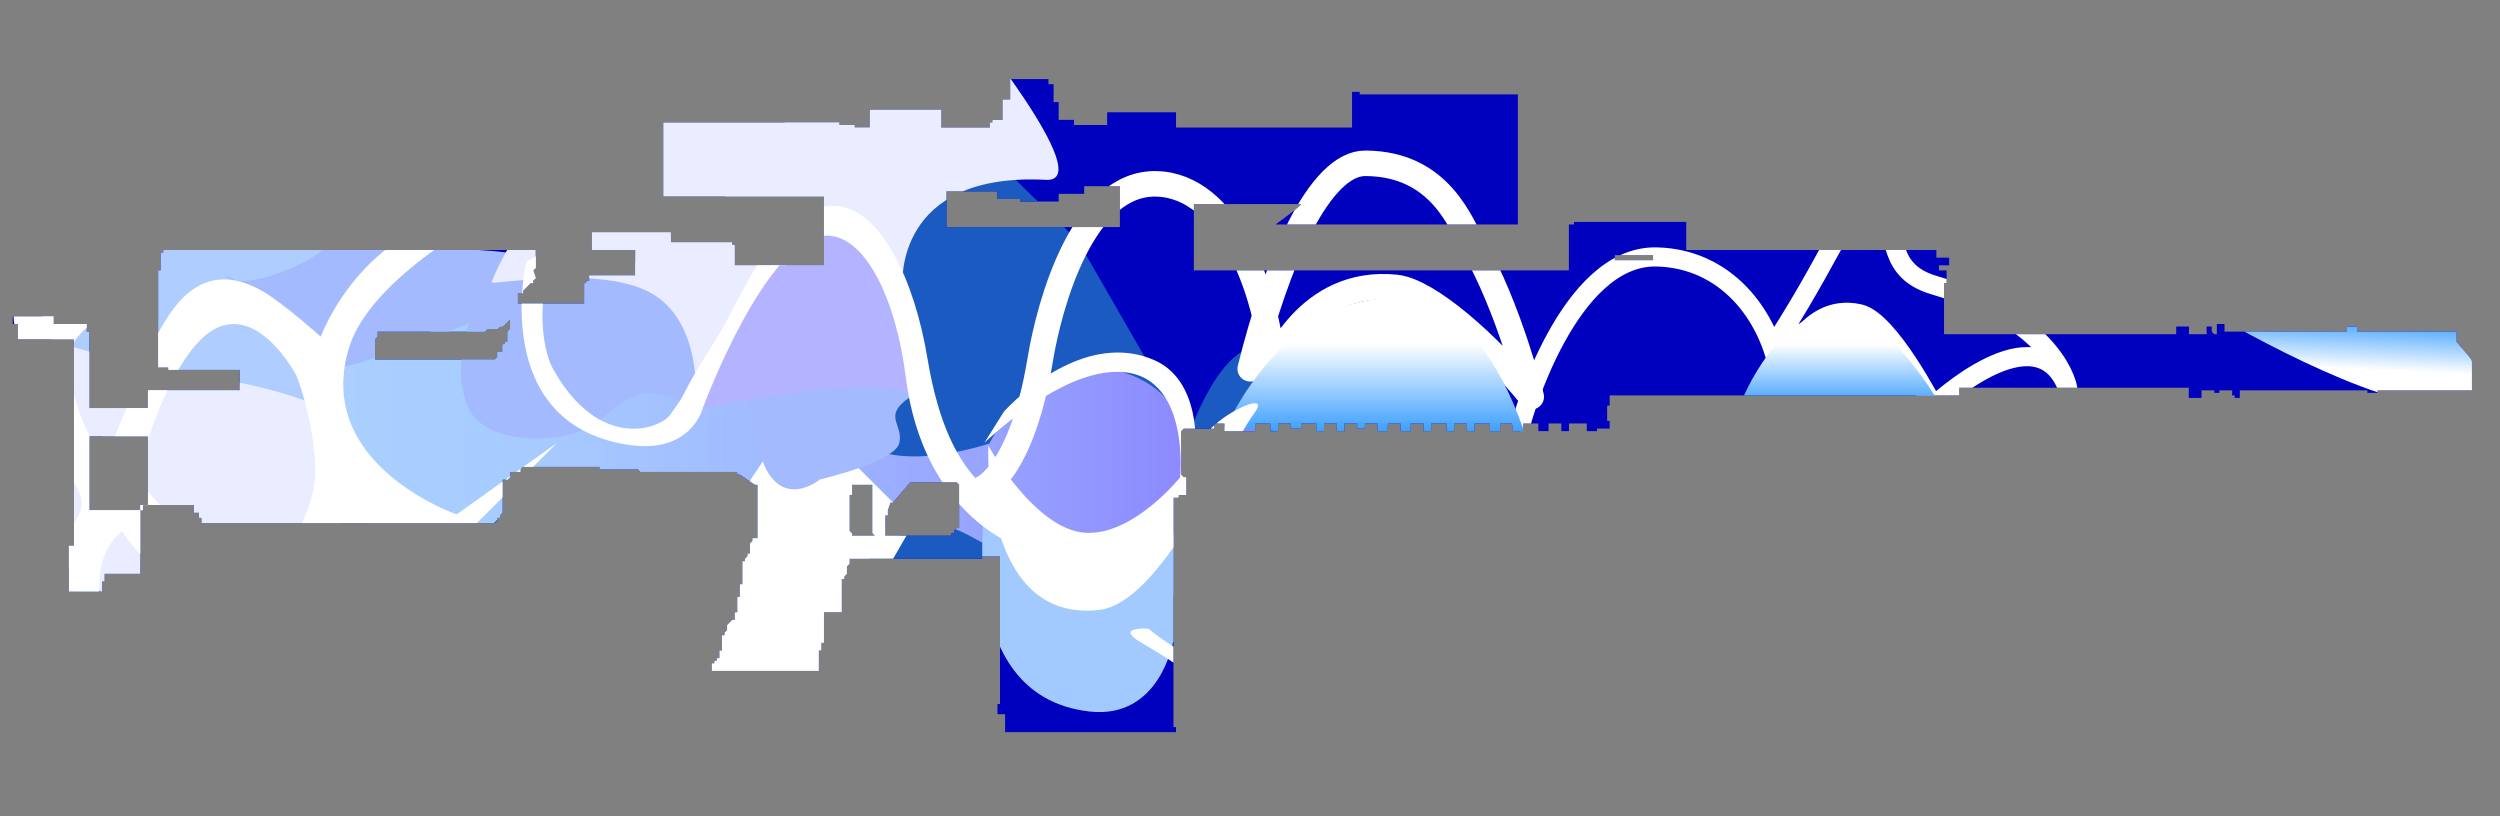 <?xml version="1.0" encoding="utf-8"?>
<!-- Generator: Adobe Illustrator 16.0.0, SVG Export Plug-In . SVG Version: 6.00 Build 0)  -->
<!DOCTYPE svg PUBLIC "-//W3C//DTD SVG 1.0//EN" "http://www.w3.org/TR/2001/REC-SVG-20010904/DTD/svg10.dtd">
<svg version="1.0" id="图层_1" xmlns="http://www.w3.org/2000/svg" xmlns:xlink="http://www.w3.org/1999/xlink" x="0px" y="0px"
	 width="98px" height="32px" viewBox="0 0 98 32" enable-background="new 0 0 98 32" xml:space="preserve">
<rect x="0" y="0" width="98" height="32" fill="#808080" stroke="none"/>
<path fill="#0001BF" d="M96.9,14.2v0.1l0,0v0.1c0,0,0,0,0,0.1c0,0,0,0,0,0.1v0.1l0,0v0.1c0,0,0,0,0,0.1c0,0,0,0,0,0.1c0,0,0,0,0,0.1
	c0,0,0,0,0,0.1v0.1c-0.103,0-0.103,0-0.2,0c-1.2,0-2.4,0-3.5,0v0.1c-0.101,0-0.3,0-0.4,0v-0.1c-1.7,0-3.3,0-5,0v0.1v0.1v0.1l0,0
	c-0.1,0-0.1,0-0.2,0v-0.1h-0.1l0,0c0,0,0,0,0-0.1l0,0v-0.1c-0.1,0-0.3,0-0.5,0v0.1c-0.1,0-0.1,0-0.2,0v-0.1c-0.1,0-0.3,0-0.5,0v0.1
	v0.1v0.1c0,0-0.1,0-0.2,0H86l0,0c-0.1,0-0.1,0-0.2,0l0,0v-0.1v-0.1v-0.1v-0.1c-3,0-5.899,0-8.8,0l0,0l0,0c0,0,0,0-0.1,0H76.8v0.3
	c-0.1,0-0.2,0-0.3,0c-4.5,0-8.9,0-13.4,0v0.4c0,0,0,0-0.1,0v0.6h0.1v0.3H63l0,0l0,0l0,0l0,0l0,0c-0.1,0-0.3,0-0.4,0V16.9
	c-0.1,0-0.199,0-0.397,0V16.6c-0.2,0-0.5,0-0.7,0V16.9c-0.102,0-0.199,0-0.3,0V16.6c-0.103,0-0.302,0-0.5,0V16.9
	c-0.103,0-0.302,0-0.399,0V16.6c-0.199,0-0.398,0-0.601,0V16.9c-0.103,0-0.302,0-0.399,0V16.6c-0.199,0-0.301,0-0.5,0V16.9
	c-0.101,0-0.301,0-0.398,0V16.6c-0.2,0-0.4,0-0.602,0V16.9c-0.101,0-0.199,0-0.301,0V16.6h-0.199c-0.101,0-0.199,0-0.301,0V16.9
	c-0.102,0-0.199,0-0.3,0V16.6c-0.2,0-0.399,0-0.603,0V16.9c-0.1,0-0.199,0-0.3,0V16.6c-0.1,0-0.3,0-0.5,0V16.9c-0.1,0-0.3,0-0.399,0
	V16.6c-0.198,0-0.301,0-0.5,0V16.9c-0.101,0-0.301,0-0.398,0V16.6c-0.199,0-0.3,0-0.5,0v0.2c-0.102,0-0.199,0-0.3,0v-0.2
	c-0.2,0-0.302,0-0.5,0V16.9c-0.103,0-0.2,0-0.302,0V16.6c-0.101,0-0.301,0-0.5,0V16.9c-0.101,0-0.198,0-0.301,0V16.6
	c-0.199,0-0.397,0-0.6,0v0.2c-0.1,0-0.3,0-0.4,0v-0.2c-0.1,0-0.3,0-0.5,0V16.9c-0.1,0-0.199,0-0.3,0V16.6c-0.2,0-0.4,0-0.6,0V16.9
	c-0.4,0-0.8,0-1.2,0V16.6c-0.1,0-0.3,0-0.4,0V16.7l0,0l0,0l0,0v0.1l0,0l0,0l0,0c-0.1,0-0.2,0-0.3,0c-0.1,0-0.1,0-0.2,0H47l0,0h-0.1
	l0,0l0,0c-0.1,0-0.1,0-0.2,0c-0.1,0-0.1,0-0.1,0l0,0l0,0c0,0,0,0-0.1,0h-0.1l0,0L46.3,16.9l0,0l0,0V17l0,0l0,0l0,0c0,0,0,0,0,0.1
	l0,0c0,0,0,0,0,0.103v0.5c0,0,0,0,0,0.1c0,0.103,0,0.103,0,0.103V18v0.1V18.2v0.1c0,0.101,0,0.101,0,0.101v0.102c0,0,0,0,0,0.102
	l0,0l0.1,0.101l0,0c0,0,0,0,0.1,0l0,0l0,0l0,0v0.7l0,0l0,0l0,0l0,0c-0.1,0-0.2,0-0.3,0v0.1h-0.1c0,0,0,0-0.1,0l0,0
	c0,0.1,0,0.1,0,0.2s0,0.101,0,0.2c0,0,0,0.1,0,0.199c0,0.101,0,0.198,0,0.198c0,0.103,0,0.103,0,0.2s0,0.102,0,0.2s0,0.1,0,0.198
	c0,0.102,0,0.102,0,0.199c0,0.103,0,0.103,0,0.2c0,0.101,0,0.2,0,0.3c0,0,0,0.103,0,0.2c0,0.101,0,0.101,0,0.2s0,0.1,0,0.2
	c0,0.1,0,0.1,0,0.2c0,0.1,0,0.1,0,0.199c0,0,0,0.101,0,0.198c0,0.103,0,0.2,0,0.2c0,0.102,0,0.102,0,0.2s0,0.1,0,0.198
	c0,0.102,0,0.102,0,0.199c0,0,0,0.103,0,0.2c0,0.101,0,0.101,0,0.2s0,0.199,0,0.3s0,0.101,0,0.2s0,0.1,0,0.199
	c0,0.101,0,0.101,0,0.201c0,0.1,0,0.1,0,0.199c0,0.098,0,0.198,0,0.301c0,0,0,0.1,0,0.199c0,0.098,0,0.198,0,0.198
	c0,0.103,0,0.103,0,0.2c0,0,0,0.102,0,0.199c0,0.1,0,0.101,0,0.199c0,0.102,0,0.102,0,0.102V28c0,0.1,0,0.1,0,0.2v0.1V28.4v0.1
	c0,0,0,0,0.1,0v0.2c-2.2,0-4.3,0-6.5,0c-0.1,0-0.1,0-0.1,0h-0.1V28.6c0,0,0,0,0-0.1s0,0,0-0.1V28.3c0,0,0,0,0-0.1l0,0
	c0,0,0,0,0-0.101l0,0c0,0,0,0,0-0.102l0,0l0,0c-0.1,0-0.2,0-0.3,0V27.6c0,0,0,0,0.1,0c0-0.101,0-0.199,0-0.199
	c0-0.102,0-0.102,0-0.199c0-0.102,0-0.102,0-0.2s0-0.101,0-0.2s0-0.1,0-0.199c0-0.101,0-0.101,0-0.199c0-0.102,0-0.199,0-0.301
	c0,0,0-0.101,0-0.199c0-0.102,0-0.102,0-0.199c0-0.102,0-0.102,0-0.2s0-0.101,0-0.2c0-0.099,0-0.199,0-0.3c0,0,0-0.101,0-0.2
	c0-0.099,0-0.199,0-0.199c0-0.101,0-0.101,0-0.199c0-0.102,0-0.102,0-0.199c0-0.102,0-0.102,0-0.2c0,0,0-0.101,0-0.198
	c0-0.102,0-0.102,0-0.201c0-0.101,0-0.199,0-0.299c0-0.102,0-0.102,0-0.201c0-0.101,0-0.101,0-0.199c0-0.1,0-0.1,0-0.199
	c0-0.102,0-0.102,0-0.2c0-0.098,0-0.2,0-0.3c0,0,0-0.102,0-0.2c0-0.098,0-0.101,0-0.2c-0.1,0-0.1,0-0.1,0c-0.1,0-0.2,0-0.3,0l0,0
	c0,0,0,0-0.1,0l0,0l0,0h-0.1c-0.1,0-0.1,0-0.1,0V21.9c-1.6,0-3.2,0-4.8,0c-0.1,0-0.3,0-0.4,0V22.1L33.2,22.2l0,0l0,0l0,0l0,0l0,0
	v0.1l0,0l0,0V22.4l0,0v0.1l0,0l-0.1,0.1l0,0l0,0l0,0l0,0V22.7l0,0l0,0l0,0l0,0H33v0.1l0,0V22.9l0,0l0,0l0,0l0,0l0,0l0,0l0,0V24
	c0,0,0,0-0.1,0c-0.2,0-0.4,0-0.6,0l0,0v0.1l0,0l0,0l0,0l0,0l0,0l0,0l0,0l0,0l0,0l0,0l0,0l0,0l0,0l0,0V24.2l0,0l0,0l0,0l0,0l0,0l0,0
	l0,0l0,0l0,0l0,0V25l0,0v0.2l0,0l0,0l0,0c0,0,0,0-0.1,0v0.1l0,0V25.4l0,0l0,0l0,0l0,0l0,0l0,0l0,0l0,0v0.1l0,0l0,0l0,0l0,0l0,0l0,0
	l0,0l0,0h-0.1l0,0l0,0l0,0l0,0l0,0l0,0l0,0v0.1l0,0l0,0l0,0l0,0l0,0l0,0l0,0l0,0v0.5l0,0l0,0l0,0l0,0V26.2l0,0v0.1l0,0
	c0,0,0,0-0.1,0l0,0c-0.2,0-0.4,0-0.6,0h-0.1c0,0,0,0-0.1,0c0,0,0,0-0.1,0H31c-0.1,0-0.1,0-0.2,0l0,0c-0.1,0-0.1,0-0.2,0
	s-0.1,0-0.2,0h-0.1h-0.1c-0.1,0-0.1,0-0.2,0h-0.1h-0.1h-0.1c-0.1,0-0.1,0-0.1,0h-0.1c-0.1,0-0.1,0-0.2,0h-0.1h-0.1l0,0H29h-0.1h-0.1
	h-0.1h-0.1h-0.1c-0.1,0-0.1,0-0.1,0s0,0-0.1,0h-0.1c-0.1,0-0.1,0-0.1,0c-0.1,0-0.1,0-0.2,0l0,0V25.9l0,0V26l0,0l0,0l0,0l0,0l0,0l0,0
	c0,0,0,0,0.1,0v-0.1l0,0l0,0h0.1V25.8l0,0l0,0c0,0,0,0,0.1,0v-0.1l0,0l0,0l0,0l0,0V25.6l0,0v-0.1l0,0l0,0l0,0l0,0c0,0,0,0,0.1,0V25
	l0,0l0,0l0,0l0,0l0,0l0,0v-0.1l0,0l0,0h0.1V24.8l0.1-0.1V24.6l0,0l0,0l0,0l0,0v-0.1l0.1-0.1l0,0l0.1-0.103l0,0l0,0h0.1v-0.1l0,0
	v-0.101l0,0V24l0,0l0,0l0,0h0.1v-0.1l0,0V23.8l0,0l0,0l0,0l0,0l0,0l0,0v-0.1l0,0v-0.2l0,0l0,0v-0.1H29l0,0V23.3l0,0l0,0v-0.1l0,0
	l0,0l0,0l0,0V23.1l0,0V23l0,0l0,0v-0.1h0.1V22c0,0,0,0,0.1,0l0,0l0,0l0,0v-0.1l0,0l0,0l0.1-0.103v-0.1c0,0,0,0,0.1,0l0,0v-0.101l0,0
	l0,0l0,0l0,0l0,0l0,0l0,0l0,0l0,0v-0.1l0,0l0,0l0,0l0,0l0,0l0,0l0,0v-0.1l0,0V21.3l0,0l0,0l0,0l0,0l0,0l0.1-0.1l0,0l0,0l0,0l0,0
	V21.1l0,0l0,0l0,0l0,0l0,0l0,0l0,0l0,0l0,0l0,0c0,0,0,0,0.1,0l0,0h0.1V21l0,0v-0.1l0,0V20.8l0,0l0,0v-0.3l0,0v-0.1l0,0V19h-0.1l0,0
	l0,0l0,0l0,0l0,0l0,0l0,0l0,0L29,18.6l0,0l0,0h-0.1l0,0v-0.1h-0.1l0,0l0,0c0,0,0,0-0.1,0l0,0l0,0l0,0l0,0l0,0c0,0,0,0-0.1,0
	c-1.2,0-2.4,0-3.5,0l0,0l0,0l0,0l0,0L25,18.4c0,0,0,0-0.1,0l0,0c0,0,0,0-0.1,0l0,0h-0.1l0,0c0,0,0,0-0.1,0h-0.1c-0.3,0-0.7,0-1,0
	V18.3c-0.8,0-1.5,0-2.3,0c0,0,0,0-0.1,0c-0.2,0-0.4,0-0.6,0l0,0L20.4,18.4l0,0l0,0l0,0l0,0l0,0l0,0l0,0l0,0l0,0l0,0l0,0l0,0v0.1
	c0,0,0,0-0.1,0l0,0l0,0l0,0l0,0l0,0l0,0l0,0h-0.1l0,0l0,0l0,0l0,0h-0.1c0,0,0,0-0.1,0l0,0l0,0v0.1l0,0l0,0l0,0l0,0l0,0l0,0l0,0l0,0
	l0,0l0,0l0,0V18.7l0,0l-0.1,0.1l0,0l0,0l0,0l0,0l0,0l0,0l0,0l0,0l0,0l0,0l0,0l0,0l0,0l0,0h-0.1l0,0l0,0l0,0l0,0l0,0l0,0l0,0
	c0,0,0,0-0.1,0l0,0l0,0l0,0l0,0l0,0l0,0l0,0l0,0l0,0V18.9l0,0c0,0,0,0,0,0.1s0,0,0,0s0,0,0,0.1c0,0.103,0,0.103,0,0.103s0,0,0,0.1
	c0,0,0,0,0,0.103v0.1c0,0,0,0,0,0.1c0,0.103,0,0,0,0.103c0,0.101,0,0.101,0,0.101s0,0,0,0.102l0,0V20c0,0,0,0,0,0.1l0,0L19.6,20.2
	c0,0,0,0,0,0.1c0,0,0,0-0.1,0c0,0,0,0,0,0.101c0,0,0,0-0.1,0.102c0,0,0,0-0.1,0l0,0h-0.1c0,0,0,0-0.1,0c0,0,0,0-0.1,0l0,0
	c-2.2,0-4.4,0-6.6,0c-0.8,0-1.5,0-2.3,0c-0.7,0-1.4,0-2.1,0l0,0c0,0,0,0-0.1,0V20.4l0,0l0,0V20.3H7.8l0,0c0-0.1,0-0.1,0-0.2l0,0
	c-0.1,0-0.2,0-0.2,0V20l0,0c0,0,0,0,0-0.1l0,0c0,0,0,0,0-0.103c-0.7,0-1.4,0-2.1,0V19.9c0,0.1,0,0.1,0,0.199
	c0,0.101,0,0.101,0,0.198c0,0.103,0,0.103,0,0.2s0,0.2,0,0.3c0,0.103,0,0.103,0,0.2s0,0.102,0,0.2s0,0.1,0,0.198
	c0,0.102,0,0.102,0,0.199c0,0.103,0,0.103,0,0.2c0,0.101,0,0.101,0,0.2c0,0,0,0,0,0.1v0.4c-0.1,0-0.2,0-0.4,0l0,0c-0.3,0-0.7,0-1,0
	v0.3c0,0,0,0-0.1,0v0.399l0,0c0,0,0,0-0.1,0s-0.3,0-0.5,0l0,0l0,0l0,0H3.3l0,0c0,0,0,0-0.1,0c-0.1,0-0.2,0-0.2,0c-0.1,0-0.2,0-0.3,0
	l0,0V23.1V23v-0.1c0-0.103,0-0.103,0-0.103v-0.1c0,0,0,0,0-0.103c0-0.1,0-0.1,0-0.1v-0.1V22.3v-0.1c0-0.101,0-0.101,0-0.101V22v-0.1
	V21.8v-0.1c0,0,0,0,0-0.101c0-0.102,0-0.102,0-0.102v-0.102c0,0,0.1,0,0.2,0V21.1l0,0l0,0c0-0.1,0-0.1,0-0.199
	c0-0.101,0-0.101,0-0.198c0-0.103,0-0.103,0-0.2s0-0.102,0-0.2s0-0.1,0-0.198c0-0.102,0-0.102,0-0.199c0-0.103,0-0.103,0-0.2
	c0-0.101,0-0.2,0-0.3c0,0,0-0.103,0-0.2c0-0.101,0-0.101,0-0.2s0-0.199,0-0.199c0-0.101,0-0.201,0-0.201s0-0.1,0-0.199
	c0,0,0-0.1,0-0.198c0-0.103,0-0.2,0-0.2c0-0.102,0-0.102,0-0.199c0-0.1,0-0.101,0-0.199c0-0.102,0-0.102,0-0.199
	c0-0.102,0-0.102,0-0.2c0-0.101,0-0.101,0-0.2c0-0.099,0-0.199,0-0.3c0,0,0-0.101,0-0.2s0-0.1,0-0.2s0-0.1,0-0.2s0-0.1,0-0.2
	c0-0.1,0-0.2,0-0.3c0,0,0-0.1,0-0.2c0-0.1,0-0.2,0-0.2c0-0.1,0-0.1,0-0.2c0-0.1,0-0.1,0-0.2s0-0.1,0-0.2l0,0l0,0l0,0c0,0,0,0,0-0.1
	c0,0,0,0,0-0.1c0,0,0,0,0-0.1l0,0v-0.1c0,0,0,0,0-0.1V14l0,0c0,0,0,0,0-0.1l0,0c0,0,0,0,0-0.1c0,0,0,0,0-0.1c0,0,0,0,0-0.1
	c0,0,0,0,0-0.1V14c0,0,0,0,0-0.1c0,0,0,0,0-0.1c0-0.1,0-0.1,0-0.1s0,0,0-0.1l0,0c0,0,0,0,0-0.1s0,0,0-0.1v-0.1H0.7l0,0v-0.2V13v-0.3
	c-0.1,0-0.1,0-0.2,0v-0.3c0.3,0,0.5,0,0.8,0l0,0c0.3,0,0.5,0,0.8,0v0.3H2l0,0c0.5,0,0.9,0,1.4,0V13h0.1l0,0c0,0.1,0,0.1,0,0.2
	c0,0.1,0,0.2,0,0.2c0,0.1,0,0.1,0,0.2s0,0.1,0,0.2c0,0.1,0,0.1,0,0.2c0,0,0,0.1,0,0.2c0,0.1,0,0.1,0,0.2s0,0.2,0,0.3
	c0,0.1,0,0.1,0,0.2s0,0.1,0,0.2s0,0.1,0,0.2c0,0.1,0,0.1,0,0.2s0,0.2,0,0.3c0,0,0,0.1,0,0.2c0.8,0,1.5,0,2.3,0c0-0.1,0-0.1,0-0.2
	c0-0.1,0-0.1,0-0.2s0-0.1,0-0.2s0-0.1,0-0.1h0.1c0.1,0,0.1,0,0.2,0c1.1,0,2.2,0,3.3,0c0-0.1,0-0.1,0-0.2V15v-0.1v-0.1
	c0-0.1,0-0.1,0-0.1v-0.1v-0.1l0,0c-0.9,0-1.9,0-2.8,0v-0.1c-0.1,0-0.2,0-0.4,0V14l0,0v-0.3l0,0l0,0c0,0,0-0.1,0-0.2v-0.1
	c0-0.1,0-0.1,0-0.2c0-0.1,0-0.1,0-0.1s0-0.1,0-0.2v-0.1c0,0,0-0.1,0-0.2v-0.1c0-0.1,0-0.1,0-0.2c0-0.1,0-0.1,0-0.2V12
	c0,0,0-0.1,0-0.2v-0.1c0-0.1,0-0.1,0-0.1v-0.1c0-0.1,0-0.1,0-0.2v-0.1c0,0,0-0.1,0-0.2l0,0v-0.3l0,0v-0.1h0.1V9.9h0.1V9.8
	c0.1,0,0.1,0,0.2,0l0,0c0.1,0,0.2,0,0.4,0c3.1,0,6.3,0,9.4,0c0.1,0,0.2,0,0.3,0c0.4,0,0.9,0,1.3,0l0,0l0,0c0.2,0,0.5,0,0.8,0
	c0.2,0,0.4,0,0.6,0h0.2c0.4,0,0.7,0,1.1,0l0,0c0.1,0,0.2,0,0.3,0l0,0l0,0l0,0l0,0v0.5l0,0l0,0v0.1l0,0v0.1l0,0l0,0l0,0l0,0l-0.1,0.1
	l0,0l0.1,0.3l0,0L20.9,11l0,0v0.1h-0.1l0,0l-0.1,0.1l0,0l0,0l-0.1,0.1l0,0l-0.1,0.1l0,0l0,0l0,0l0,0v0.1h-0.1l0,0l0,0l0,0
	c0,0,0,0-0.1,0V12l0,0l0,0l0,0v0.1l0,0l-0.1,0.1l0,0l0,0l0,0l0,0l0,0l0,0l0,0l-0.1,0.1l0,0l0,0L20,12.4l0,0l0,0v0.1l0,0l0,0l0,0l0,0
	l0,0l0,0l0,0l0,0l0,0l0,0l0,0l0,0l0,0l-0.1,0.1l0,0l0,0l0,0l0,0l0,0l0,0l0,0l0,0l-0.1,0.1l0,0l-0.1,0.1l0,0h-0.1l-0.1,0.1l0,0l0,0
	l0,0l0,0h-0.1l0,0l0,0l0,0h-0.1l0,0c0,0,0,0-0.1,0l0,0l0,0h-0.1l0,0L19,13l0,0l0,0c0,0,0,0-0.1,0l0,0h-0.1l0,0h-0.1
	c-1.3,0-2.6,0-3.9,0v0.1l0,0v0.1l-0.1,0.1c0,0,0,0,0,0.1v0.1l0,0c0,0,0,0,0,0.1v0.1c0,0,0,0,0,0.1l0,0v0.1c0,0,0,0,0,0.1l0,0v0.1
	c0.9,0,1.9,0,2.8,0c0.6,0,1.2,0,1.8,0l0,0l0,0l0,0l0,0l0,0c0,0,0,0,0.1,0l0,0l0,0l0,0l0,0l0,0l0,0l0,0l0,0l0,0l0.1-0.1l0,0l0,0v-0.1
	l0,0l0,0l0,0l0,0l0,0l0,0l0,0v-0.1l0,0l0,0c0,0,0,0,0.1,0l0,0c0,0,0,0,0.1,0l0,0l0,0l0,0l0,0l0,0l0,0v-0.1l0,0l0,0v-0.1l0,0l0,0l0,0
	l0,0l0,0v-0.1l0,0l0,0c0,0,0,0,0.1,0l0,0l0,0l0,0l0,0l0,0l0,0l0,0l0,0l0,0l0,0v-0.1l0,0l0,0l0,0c0,0,0,0,0.1,0l0,0l0,0v-0.1l0,0l0,0
	V13l0,0l0,0l0,0l0,0l0,0l0,0l0,0l0,0l0,0l0,0l0,0l0,0l0,0l0,0l0,0l0.1-0.1l0,0l0,0l0,0l0,0l0,0v-0.1l0,0l0,0l0,0l0,0l0,0l0,0l0,0V12
	l0,0l0,0l0,0l0,0l0,0l0,0c0,0,0,0,0.1,0l0,0l0,0l0,0l0,0l0,0l0,0l0,0l0,0v-0.1l0,0l0,0c0.1,0,0.1,0,0.2,0l0,0c0.2,0,0.4,0,0.7,0l0,0
	c0.1,0,0.2,0,0.3,0h0.1h0.1c0.1,0,0.1,0,0.2,0l0,0c0.3,0,0.5,0,0.8,0h0.3l0,0l0,0l0,0l0,0l0,0l0,0h0.1l0,0v-0.1v-0.1c0,0,0,0,0-0.1
	c0,0,0,0,0-0.1v-0.1v-0.1c0,0,0,0,0-0.1c0,0,0,0,0-0.1c0,0,0.1,0,0.1-0.1c0,0,0,0,0.1,0l0,0v-0.2l0,0h0.1c0.6,0,1.1,0,1.7,0v-1
	c-0.4,0-0.9,0-1.3,0c-0.1,0-0.2,0-0.3,0c0,0,0,0-0.1,0V9.1c0.1,0,0.1,0,0.2,0c0.7,0,1.4,0,2.1,0l0,0l0,0l0,0l0,0l0,0h0.1l0,0l0,0
	l0,0l0,0c0.2,0,0.3,0,0.5,0c0,0,0,0,0.1,0l0,0h0.1l0,0l0,0v0.1l0,0v0.3c0.8,0,1.6,0,2.4,0v0.1h0.1v0.1v0.1l0,0c0,0,0,0,0,0.1V10
	c0,0,0,0,0,0.1s0,0,0,0.1l0,0v0.1l0,0c0,0,0,0,0,0.1l0,0c1.1,0,2.3,0,3.5,0v-0.1c0-0.1,0-0.1,0-0.2s0-0.1,0-0.2s0-0.1,0-0.2
	c0-0.1,0-0.2,0-0.3c0,0,0-0.1,0-0.2c0-0.1,0-0.1,0-0.2s0-0.1,0-0.2c0-0.1,0-0.1,0-0.2s0-0.2,0-0.3c0,0,0-0.1,0-0.2s0-0.2,0-0.2
	c0-0.1,0-0.1,0-0.2c-0.2,0-0.5,0-0.7,0l0,0l0,0l0,0h-0.1l0,0l0,0l0,0l0,0l0,0l0,0l0,0c0,0,0,0-0.1,0l0,0l0,0h-0.1l0,0h-0.1
	c-2.2,0-4.3,0-6.5,0l0,0c-0.1,0-0.2,0-0.3,0H26c0-0.1,0-0.1,0-0.1V7.5V7.4l0,0c0-0.1,0-0.1,0-0.2c0,0,0-0.1,0-0.2s0-0.1,0-0.2
	c0,0,0-0.1,0-0.2s0-0.1,0-0.2V6.3c0-0.1,0-0.1,0-0.2s0-0.1,0-0.2V5.8c0-0.1,0-0.1,0-0.2s0-0.1,0-0.2c0,0,0-0.1,0-0.2
	c0-0.1,0-0.1,0-0.2c0,0,0-0.1,0-0.2c0.1,0,0.3,0,0.4,0l0,0c2.2,0,4.4,0,6.5,0v0.1c0,0,0.1,0,0.2,0l0,0h0.1l0,0h0.1h0.1l0,0h0.1V5
	c0,0,0,0,0.1,0l0,0l0,0l0,0l0,0c0.2,0,0.3,0,0.5,0V4.9c0-0.1,0-0.2,0-0.2c0-0.1,0-0.1,0-0.2c0,0,0-0.1,0-0.2c0.1,0,0.2,0,0.3,0
	c0,0,0,0,0.1,0c0.8,0,1.6,0,2.4,0v0.4l0,0c0,0.1,0,0.1,0,0.2V5c0.6,0,1.3,0,1.9,0V4.8c0,0,0,0,0.1,0V4.7c0.2,0,0.3,0,0.5,0l0,0
	c0,0,0,0-0.1,0V4.1l0,0l0,0l0,0V3.9c0.1,0,0.2,0,0.3,0l0,0V3.8V3.7V3.6V3.5V3.4l0,0V3.1c0.5,0,1,0,1.5,0v0.2c0.1,0,0.1,0,0.2,0v0.5
	l0,0v0.1c0,0,0,0,0,0.1l0,0c0.1,0,0.2,0,0.2,0v0.7c0.2,0,0.4,0,0.6,0v0.2l0,0l0,0l0,0l0,0l0,0l0,0l0,0l0,0c0.4,0,0.9,0,1.3,0
	c0-0.1,0-0.1,0-0.2V4.6l0,0V4.4c0.8,0,1.5,0,2.3,0c0.1,0,0.2,0,0.4,0v0.2v0.1v0.1c0,0.1,0,0.1,0,0.2c0.7,0,1.4,0,2.1,0l0,0l0,0h0.1
	l0,0c0,0,0,0,0.1,0s0,0,0,0h0.1h0.1h0.1h0.1h0.1c0,0,0,0,0.1,0l0,0l0,0c0,0,0,0,0.1,0c0,0,0,0,0.1,0l0,0c0,0,0.1,0,0.2,0h0.1h0.1
	l0,0l0,0c0,0,0.103,0,0.2,0l0,0l0,0c0,0,0,0,0.101,0l0,0H50h0.1l0,0c0,0,0.103,0,0.2,0l0,0H50.4h0.1l0,0h0.1C50.7,5,50.7,5,50.7,5
	l0,0h0.1C50.9,5,50.9,5,51,5l0,0h0.1l0,0H51.2c0.1,0,0.1,0,0.2,0l0,0l0,0c0,0,0,0,0.1,0l0,0c0.1,0,0.2,0,0.3,0C51.9,5,51.9,5,52,5
	l0,0c0,0,0.1,0,0.2,0l0,0h0.1H52.4c0.1,0,0.1,0,0.199,0C52.7,5,52.7,5,52.8,5l0,0c0,0,0,0,0.101,0l0,0H53l0,0l0,0V3.6l0,0l0,0
	c0.1,0,0.2,0,0.3,0v0.1c1.9,0,3.8,0,5.7,0l0,0h0.1c0.103,0,0.2,0,0.4,0v0.2V4v0.1c0,0,0,0.1,0,0.2c0,0.1,0,0.1,0,0.2s0,0.1,0,0.2
	c0,0.1,0,0.1,0,0.2s0,0.2,0,0.3c0,0,0,0.1,0,0.2s0,0.2,0,0.2c0,0.1,0,0.1,0,0.2c0,0,0,0.1,0,0.2s0,0.1,0,0.2c0,0,0,0.1,0,0.2
	s0,0.1,0,0.2s0,0.1,0,0.2c0,0.1,0,0.1,0,0.2s0,0.1,0,0.2c0,0.1,0,0.2,0,0.3s0,0.1,0,0.2c0,0.1,0,0.2,0,0.3s0,0.1,0,0.2
	c0,0.1,0,0.1,0,0.2s0,0.1,0,0.2c0,0,0,0.1,0,0.2c-0.1,0-0.2,0-0.4,0l0,0c-1.897,0-3.8,0-5.699,0l0,0c-0.198,0-0.398,0-0.601,0
	c-0.1,0-0.1,0-0.2,0l0,0c0,0-0.1,0-0.199,0c0,0,0,0-0.101,0c-0.1,0-0.1,0-0.2,0l0,0H52c-0.1,0-0.1,0-0.1,0l0,0
	c-0.103,0-0.103,0-0.2,0H51.6c0,0,0,0-0.1,0s-0.1,0-0.1,0H51.3h-0.1H51.1c-0.1,0-0.1,0-0.1,0h-0.1H50.8l0,0c-0.1,0-0.1,0-0.1,0
	s-0.101,0-0.2,0h-0.1c-0.103,0-0.103,0-0.103,0c-0.101,0-0.101,0-0.198,0H50C51.1,8,51,8,51,8h-0.1H50.8c-0.1,0-0.1,0-0.1,0H50.6
	l0,0h-0.1l0,0c0,0,0,0-0.1,0l0,0c0,0,0,0-0.103,0h-0.101h-0.1H50c-0.1,0-0.1,0-0.1,0S49.8,8,49.7,8c-0.9,0-1.8,0-2.8,0l0,0h-0.1
	c0,0.1,0,0.1,0,0.1c0,0.1,0,0.1,0,0.2c0,0.1,0,0.1,0,0.2s0,0.1,0,0.2c0,0,0,0.1,0,0.2s0,0.1,0,0.2s0,0.2,0,0.3c0,0,0,0.1,0,0.2
	s0,0.1,0,0.2c0,0.1,0,0.1,0,0.2s0,0.1,0,0.2c0,0.1,0,0.2,0,0.3v0.1c4.9,0,9.8,0,14.7,0l0,0c0,0,0,0,0-0.1c0,0,0,0,0-0.1l0,0
	c0,0,0,0,0-0.1l0,0c0,0,0,0,0-0.1V9.7c0,0,0,0,0-0.1l0,0c0,0,0,0,0-0.1s0,0,0-0.1c0,0,0,0,0-0.1l0,0V8.8c0.1,0,0.1,0,0.2,0V8.7
	c0.899,0,1.7,0,2.6,0l0,0c0.101,0,0.2,0,0.3,0c0,0,0,0,0.103,0l0,0l0,0l0,0h0.101l0,0l0,0l0,0h0.1l0,0l0,0l0,0H65l0,0c0,0,0,0,0.1,0
	l0,0c0.301,0,0.603,0,0.9,0l0,0l0,0l0,0c0,0,0,0,0.1,0v0.1l0,0l0,0l0,0l0,0v0.1l0,0V9l0,0v0.1l0,0v0.1l0,0l0,0l0,0l0,0l0,0v0.1l0,0
	v0.1l0,0v0.4c1,0,2,0,3,0c0,0,0,0,0.103,0h0.101l0,0c2.199,0,4.399,0,6.602,0v0.3c0.199,0,0.3,0,0.5,0v0.3c-0.102,0-0.301,0-0.4,0
	v0.2l0,0c0.1,0,0.2,0,0.301,0v0.1l0,0v0.4c0,0,0,0-0.101,0v0.1c0,0,0,0.1,0,0.2v0.1c0,0,0,0.1,0,0.2v0.1v0.1c0,0.1,0,0.1,0,0.2
	s0,0.1,0,0.1c0,0.1,0,0.1,0,0.2v0.1c0,0.1,0,0.1,0,0.2v0.1c0,0.1,0,0.1,0,0.2v0.1c3,0,6.101,0,9.101,0V13v-0.1v-0.1c0,0,0,0,0.1,0
	c0.102,0,0.302,0,0.4,0V13v0.1H85.9l0,0c0.199,0,0.397,0,0.6,0v-0.3c0.1,0,0.1,0,0.2,0v0.1V13l0,0l0.1,0.1l0,0c0,0,0,0,0.101,0V13
	c0,0,0-0.1,0-0.2c0,0,0,0,0-0.1c0.102,0,0.102,0,0.199,0l0,0H87.2v0.1l0,0V13c1.6,0,3.2,0,4.8,0v-0.2c0.1,0,0.3,0,0.4,0V13
	c1.3,0,2.6,0,3.897,0v0.2c0,0,0,0,0,0.1c0,0,0,0,0,0.1l0,0C96.9,14.1,96.9,14.1,96.9,14.2L96.9,14.2z M63.3,10.2c0.5,0,1,0,1.5,0V10
	c-0.5,0-1,0-1.5,0V10.2z M43.9,5.5L43.9,5.5L43.9,5.5L43.9,5.5z M40,7.8c-0.3,0-0.6,0-0.9,0V7.5c-0.6,0-1.3,0-1.9,0l0,0h-0.1l0,0
	c0,0.1,0,0.1,0,0.2c0,0.1,0,0.1,0,0.2c0,0,0,0.1,0,0.2s0,0.1,0,0.2c0,0.1,0,0.1,0,0.2s0,0.1,0,0.2c0,0.1,0,0.1,0,0.2h0.1
	c2.2,0,4.5,0,6.7,0c0,0,0,0,0-0.1c0-0.1,0-0.2,0-0.3c0,0,0-0.1,0-0.2c0-0.1,0-0.2,0-0.2c0-0.1,0-0.1,0-0.2s0-0.1,0-0.2
	c0-0.1,0-0.1,0-0.2s0-0.1,0-0.2c-0.3,0-0.6,0-0.9,0h-0.1c-0.1,0-0.3,0-0.4,0v0.3c-0.3,0-0.7,0-1,0v0.3c-0.5,0-1,0-1.5,0V7.8z
	 M33.4,19v0.1l0,0V19.4c0,0,0,0-0.1,0l0,0l0,0v0.1v0.1c0,0.103,0,0.103,0,0.103v0.1v0.101V20v0.1c0,0,0,0,0,0.103c0,0.1,0,0.1,0,0.1
	v0.101c0,0,0,0,0,0.1v0.1c0,0,0,0,0,0.103l0,0l0,0v0.101l0.1,0.102V21l0,0l0,0l0,0l0,0h0.1l0,0l0,0l0,0c0,0,0,0,0.1,0c0,0,0,0,0.1,0
	c0,0,0,0,0.1,0h0.1c1,0,2.1,0,3.1,0h0.1h0.1h0.1v-0.1c0,0,0,0,0.1,0l0,0V20.8l0,0l0,0l0.1-0.1l0,0c0,0,0,0,0.1,0l0,0l0,0
	c0,0,0,0,0-0.101c0,0,0,0,0-0.102s0-0.102,0-0.102s0,0,0-0.101l0,0c0-0.101,0-0.101,0-0.101V20.1V20l0,0v-0.1c0,0,0,0,0-0.103
	c0,0,0,0,0-0.1v-0.101l0,0v-0.1c0,0,0,0,0-0.1V19.3l0,0V19l0,0l0,0l0,0l0,0v-0.1l0,0V19l-0.1-0.1l0,0c0,0,0,0-0.1,0l0,0
	c-0.5,0-1,0-1.5,0l0,0l0,0l0,0l0,0l0,0l0,0l0,0l0,0c0,0,0,0-0.1,0l0,0c0,0,0,0-0.1,0l0,0l0,0l0,0l0,0l0,0l0,0l0,0L35.6,19l0,0l0,0
	L35,19.7c0,0,0,0-0.1,0l0,0l0,0l0,0l0,0l0,0L34.8,20l0,0l0,0v0.1l0,0l0,0l0,0V20.2h-0.1v0.1l0,0l0,0v0.2l0,0v0.2l0,0v0.1l0,0l0,0
	l0,0l0,0V21h-0.1h-0.1h-0.1l0,0l0,0h-0.1l0,0l0,0l-0.1-0.1V20.8l0,0v-0.1l0,0l0,0l0,0V21l0,0v-0.1l0,0V20.6l0,0v-0.1l0,0l0,0
	c0,0,0,0,0-0.1l0,0c0,0,0,0,0-0.103V20.1c0,0,0,0,0-0.101l0,0v-0.101V19.8v-0.1V19.6c0,0,0,0,0-0.1l0,0v-0.1V19.3l0,0V19
	c-0.1,0-0.2,0-0.3,0l0,0C33.7,19,33.6,19,33.4,19L33.4,19L33.4,19L33.4,19L33.4,19z M22.1,11.8C22.1,11.8,22.2,11.8,22.1,11.8
	L22.1,11.8L22.1,11.8L22.1,11.8z M3.5,17.2c0,0.1,0,0.1,0,0.2c0,0.1,0,0.1,0,0.199c0,0.101,0,0.198,0,0.198c0,0.103,0,0.103,0,0.2
	s0,0.102,0,0.2s0,0.1,0,0.198c0,0.102,0,0.102,0,0.199c0,0.103,0,0.2,0,0.301c0,0,0,0.102,0,0.199c0,0.103,0,0.103,0,0.2
	c0,0.101,0,0.2,0,0.2s0,0.1,0,0.199c0,0.101,0,0.101,0,0.201V20c0.7,0,1.4,0,2.1,0c0,0,0,0,0-0.1l0,0V19.8l0,0c0.1,0,0.1,0,0.2,0
	l0,0l0,0v-0.7l0,0c0-0.1,0-0.1,0-0.199c0-0.101,0-0.101,0-0.198V18.6c0,0,0,0,0-0.1s0-0.1,0-0.2c0-0.1,0-0.2,0-0.3c0,0,0-0.1,0-0.2
	c0-0.1,0-0.1,0-0.2c0-0.1,0-0.1,0-0.199c0-0.101,0-0.101,0-0.198V17.1c-0.3,0-0.6,0-0.9,0c0,0-0.1,0-0.2,0c-0.4,0-0.8,0-1.2,0
	C3.5,17.1,3.5,17.1,3.5,17.2z M14.7,19.8C14.7,19.8,14.8,19.8,14.7,19.8C14.8,19.8,14.8,19.8,14.7,19.8L14.7,19.8z"/>
<g>
	<defs>
		<path id="SVGID_1_" d="M96.9,14.2v0.1l0,0v0.1c0,0,0,0,0,0.1c0,0,0,0,0,0.1v0.1l0,0v0.1c0,0,0,0,0,0.1c0,0,0,0,0,0.1
			c0,0,0,0,0,0.1c0,0,0,0,0,0.1v0.1c-0.103,0-0.103,0-0.2,0c-1.2,0-2.4,0-3.5,0v0.1c-0.101,0-0.3,0-0.4,0v-0.1c-1.7,0-3.3,0-5,0v0.1
			v0.1v0.1l0,0c-0.1,0-0.1,0-0.2,0v-0.1h-0.1l0,0c0,0,0,0,0-0.1l0,0v-0.1c-0.1,0-0.3,0-0.5,0v0.1c-0.1,0-0.1,0-0.2,0v-0.1
			c-0.1,0-0.3,0-0.5,0v0.1v0.1v0.1c0,0-0.1,0-0.2,0H86l0,0c-0.1,0-0.1,0-0.2,0l0,0v-0.1v-0.1v-0.1v-0.1c-3,0-5.899,0-8.8,0l0,0l0,0
			c0,0,0,0-0.1,0H76.8v0.3c-0.1,0-0.2,0-0.3,0c-4.5,0-8.9,0-13.4,0v0.4c0,0,0,0-0.1,0v0.6h0.1v0.3H63l0,0l0,0l0,0l0,0l0,0
			c-0.1,0-0.3,0-0.4,0V16.9c-0.1,0-0.199,0-0.397,0V16.6c-0.2,0-0.5,0-0.7,0V16.9c-0.102,0-0.199,0-0.3,0V16.6
			c-0.103,0-0.302,0-0.5,0V16.9c-0.103,0-0.302,0-0.399,0V16.6c-0.199,0-0.398,0-0.601,0V16.9c-0.103,0-0.302,0-0.399,0V16.6
			c-0.199,0-0.301,0-0.5,0V16.9c-0.101,0-0.301,0-0.398,0V16.6c-0.2,0-0.4,0-0.602,0V16.9c-0.101,0-0.199,0-0.301,0V16.6h-0.199
			c-0.101,0-0.199,0-0.301,0V16.9c-0.102,0-0.199,0-0.3,0V16.6c-0.2,0-0.399,0-0.603,0V16.9c-0.1,0-0.199,0-0.3,0V16.6
			c-0.1,0-0.3,0-0.5,0V16.9c-0.1,0-0.3,0-0.399,0V16.6c-0.198,0-0.301,0-0.5,0V16.9c-0.101,0-0.301,0-0.398,0V16.6
			c-0.199,0-0.3,0-0.5,0v0.2c-0.102,0-0.199,0-0.3,0v-0.2c-0.2,0-0.302,0-0.5,0V16.9c-0.103,0-0.2,0-0.302,0V16.6
			c-0.101,0-0.301,0-0.5,0V16.9c-0.101,0-0.198,0-0.301,0V16.6c-0.199,0-0.397,0-0.6,0v0.2c-0.1,0-0.3,0-0.4,0v-0.2
			c-0.1,0-0.3,0-0.5,0V16.9c-0.1,0-0.199,0-0.3,0V16.6c-0.2,0-0.4,0-0.6,0V16.9c-0.4,0-0.8,0-1.2,0V16.6c-0.1,0-0.3,0-0.4,0V16.7
			l0,0l0,0l0,0v0.1l0,0l0,0l0,0c-0.1,0-0.2,0-0.3,0c-0.1,0-0.1,0-0.2,0H47l0,0h-0.1l0,0l0,0c-0.1,0-0.1,0-0.2,0c-0.1,0-0.1,0-0.1,0
			l0,0l0,0c0,0,0,0-0.1,0h-0.1l0,0L46.3,16.9l0,0l0,0V17l0,0l0,0l0,0c0,0,0,0,0,0.1l0,0c0,0,0,0,0,0.103v0.5c0,0,0,0,0,0.1
			c0,0.103,0,0.103,0,0.103V18v0.1V18.2v0.1c0,0.101,0,0.101,0,0.101v0.102c0,0,0,0,0,0.102l0,0l0.1,0.101l0,0c0,0,0,0,0.1,0l0,0
			l0,0l0,0v0.7l0,0l0,0l0,0l0,0c-0.1,0-0.2,0-0.3,0v0.1h-0.1c0,0,0,0-0.1,0l0,0c0,0.1,0,0.1,0,0.2s0,0.101,0,0.2c0,0,0,0.1,0,0.199
			c0,0.101,0,0.198,0,0.198c0,0.103,0,0.103,0,0.2s0,0.102,0,0.2s0,0.1,0,0.198c0,0.102,0,0.102,0,0.199c0,0.103,0,0.103,0,0.2
			c0,0.101,0,0.2,0,0.3c0,0,0,0.103,0,0.2c0,0.101,0,0.101,0,0.2s0,0.1,0,0.2c0,0.1,0,0.1,0,0.2c0,0.1,0,0.1,0,0.199
			c0,0,0,0.101,0,0.198c0,0.103,0,0.2,0,0.2c0,0.102,0,0.102,0,0.2s0,0.1,0,0.198c0,0.102,0,0.102,0,0.199c0,0,0,0.103,0,0.2
			c0,0.101,0,0.101,0,0.2s0,0.199,0,0.3s0,0.101,0,0.2s0,0.1,0,0.199c0,0.101,0,0.101,0,0.201c0,0.1,0,0.1,0,0.199
			c0,0.098,0,0.198,0,0.301c0,0,0,0.1,0,0.199c0,0.098,0,0.198,0,0.198c0,0.103,0,0.103,0,0.2c0,0,0,0.102,0,0.199
			c0,0.1,0,0.101,0,0.199c0,0.102,0,0.102,0,0.102V28c0,0.1,0,0.1,0,0.2v0.1V28.4v0.1c0,0,0,0,0.1,0v0.2c-2.149,0-3.437,0-6.5,0
			c-0.1,0-0.1,0-0.1,0h-0.1V28.6c0,0,0,0,0-0.1s0,0,0-0.1V28.3c0,0,0,0,0-0.1l0,0c0,0,0,0,0-0.101l0,0c0,0,0,0,0-0.102l0,0l0,0
			c-0.1,0-0.2,0-0.3,0V27.6c0,0,0,0,0.1,0c0-0.101,0-0.199,0-0.199c0-0.102,0-0.102,0-0.199c0-0.102,0-0.102,0-0.2s0-0.101,0-0.2
			s0-0.1,0-0.199c0-0.101,0-0.101,0-0.199c0-0.102,0-0.199,0-0.301c0,0,0-0.101,0-0.199c0-0.102,0-0.102,0-0.199
			c0-0.102,0-0.102,0-0.2s0-0.101,0-0.2c0-0.099,0-0.199,0-0.3c0,0,0-0.101,0-0.2c0-0.099,0-0.199,0-0.199c0-0.101,0-0.101,0-0.199
			c0-0.102,0-0.102,0-0.199c0-0.102,0-0.102,0-0.2c0,0,0-0.101,0-0.198c0-0.102,0-0.102,0-0.201c0-0.101,0-0.199,0-0.299
			c0-0.102,0-0.102,0-0.201c0-0.101,0-0.101,0-0.199c0-0.1,0-0.1,0-0.199c0-0.102,0-0.102,0-0.2c0-0.098,0-0.2,0-0.3
			c0,0,0-0.102,0-0.2c0-0.098,0-0.101,0-0.2c-0.1,0-0.1,0-0.1,0c-0.1,0-0.2,0-0.3,0l0,0c0,0,0,0-0.1,0l0,0l0,0h-0.1
			c-0.1,0-0.1,0-0.1,0V21.9c-1.6,0-3.2,0-4.8,0c-0.1,0-0.3,0-0.4,0V22.1L33.2,22.2l0,0l0,0l0,0l0,0l0,0v0.1l0,0l0,0V22.4l0,0v0.1
			l0,0l-0.1,0.1l0,0l0,0l0,0l0,0V22.7l0,0l0,0l0,0l0,0H33v0.1l0,0V22.9l0,0l0,0l0,0l0,0l0,0l0,0l0,0V24c0,0,0,0-0.1,0
			c-0.2,0-0.4,0-0.6,0l0,0v0.1l0,0l0,0l0,0l0,0l0,0l0,0l0,0l0,0l0,0l0,0l0,0l0,0l0,0l0,0V24.2l0,0l0,0l0,0l0,0l0,0l0,0l0,0l0,0l0,0
			l0,0V25l0,0v0.2l0,0l0,0l0,0c0,0,0,0-0.1,0v0.1l0,0V25.4l0,0l0,0l0,0l0,0l0,0l0,0l0,0l0,0v0.1l0,0l0,0l0,0l0,0l0,0l0,0l0,0l0,0
			h-0.1l0,0l0,0l0,0l0,0l0,0l0,0l0,0v0.1l0,0l0,0l0,0l0,0l0,0l0,0l0,0l0,0v0.5l0,0l0,0l0,0l0,0V26.2l0,0v0.1l0,0c0,0,0,0-0.1,0l0,0
			c-0.2,0-0.4,0-0.6,0h-0.1c0,0,0,0-0.1,0c0,0,0,0-0.1,0H31c-0.1,0-0.1,0-0.2,0l0,0c-0.1,0-0.1,0-0.2,0s-0.1,0-0.2,0h-0.1h-0.1
			c-0.1,0-0.1,0-0.2,0h-0.1h-0.1h-0.1c-0.1,0-0.1,0-0.1,0h-0.1c-0.1,0-0.1,0-0.2,0h-0.1h-0.1l0,0H29h-0.1h-0.1h-0.1h-0.1h-0.1
			c-0.1,0-0.1,0-0.1,0s0,0-0.1,0h-0.1c-0.1,0-0.1,0-0.1,0c-0.1,0-0.1,0-0.2,0l0,0V25.9l0,0V26l0,0l0,0l0,0l0,0l0,0l0,0
			c0,0,0,0,0.1,0v-0.1l0,0l0,0h0.1V25.8l0,0l0,0c0,0,0,0,0.1,0v-0.1l0,0l0,0l0,0l0,0V25.6l0,0v-0.1l0,0l0,0l0,0l0,0c0,0,0,0,0.1,0
			V25l0,0l0,0l0,0l0,0l0,0l0,0v-0.1l0,0l0,0h0.1V24.8l0.1-0.1V24.6l0,0l0,0l0,0l0,0v-0.1l0.1-0.1l0,0l0.1-0.103l0,0l0,0h0.1v-0.1
			l0,0v-0.101l0,0V24l0,0l0,0l0,0h0.1v-0.1l0,0V23.8l0,0l0,0l0,0l0,0l0,0l0,0v-0.1l0,0v-0.2l0,0l0,0v-0.1H29l0,0V23.3l0,0l0,0v-0.1
			l0,0l0,0l0,0l0,0V23.1l0,0V23l0,0l0,0v-0.1h0.1V22c0,0,0,0,0.1,0l0,0l0,0l0,0v-0.1l0,0l0,0l0.1-0.103v-0.1c0,0,0,0,0.1,0l0,0
			v-0.101l0,0l0,0l0,0l0,0l0,0l0,0l0,0l0,0l0,0v-0.1l0,0l0,0l0,0l0,0l0,0l0,0l0,0v-0.1l0,0V21.3l0,0l0,0l0,0l0,0l0,0l0.1-0.1l0,0
			l0,0l0,0l0,0V21.1l0,0l0,0l0,0l0,0l0,0l0,0l0,0l0,0l0,0l0,0c0,0,0,0,0.1,0l0,0h0.1V21l0,0v-0.1l0,0V20.8l0,0l0,0v-0.3l0,0v-0.1
			l0,0V19h-0.1l0,0l0,0l0,0l0,0l0,0l0,0l0,0l0,0L29,18.6l0,0l0,0h-0.1l0,0v-0.1h-0.1l0,0l0,0c0,0,0,0-0.1,0l0,0l0,0l0,0l0,0l0,0
			c0,0,0,0-0.1,0c-1.2,0-2.4,0-3.5,0l0,0l0,0l0,0l0,0L25,18.4c0,0,0,0-0.1,0l0,0c0,0,0,0-0.1,0l0,0h-0.1l0,0c0,0,0,0-0.1,0h-0.1
			c-0.3,0-0.7,0-1,0V18.3c-0.8,0-1.5,0-2.3,0c0,0,0,0-0.1,0c-0.2,0-0.4,0-0.6,0l0,0L20.4,18.4l0,0l0,0l0,0l0,0l0,0l0,0l0,0l0,0l0,0
			l0,0l0,0l0,0v0.1c0,0,0,0-0.1,0l0,0l0,0l0,0l0,0l0,0l0,0l0,0h-0.1l0,0l0,0l0,0l0,0h-0.1c0,0,0,0-0.1,0l0,0l0,0v0.1l0,0l0,0l0,0
			l0,0l0,0l0,0l0,0l0,0l0,0l0,0l0,0V18.7l0,0l-0.1,0.1l0,0l0,0l0,0l0,0l0,0l0,0l0,0l0,0l0,0l0,0l0,0l0,0l0,0l0,0h-0.1l0,0l0,0l0,0
			l0,0l0,0l0,0l0,0c0,0,0,0-0.1,0l0,0l0,0l0,0l0,0l0,0l0,0l0,0l0,0l0,0V18.9l0,0c0,0,0,0,0,0.1s0,0,0,0s0,0,0,0.1
			c0,0.103,0,0.103,0,0.103s0,0,0,0.1c0,0,0,0,0,0.103v0.1c0,0,0,0,0,0.1c0,0.103,0,0,0,0.103c0,0.101,0,0.101,0,0.101s0,0,0,0.102
			l0,0V20c0,0,0,0,0,0.1l0,0L19.6,20.2c0,0,0,0,0,0.1c0,0,0,0-0.1,0c0,0,0,0,0,0.101c0,0,0,0-0.1,0.102c0,0,0,0-0.1,0l0,0h-0.1
			c0,0,0,0-0.1,0c0,0,0,0-0.1,0l0,0c-2.2,0-4.4,0-6.6,0c-0.8,0-1.5,0-2.3,0c-0.7,0-1.4,0-2.1,0l0,0c0,0,0,0-0.1,0V20.4l0,0l0,0V20.3
			H7.8l0,0c0-0.1,0-0.1,0-0.2l0,0c-0.1,0-0.2,0-0.2,0V20l0,0c0,0,0,0,0-0.1l0,0c0,0,0,0,0-0.103c-0.7,0-1.4,0-2.1,0V19.9
			c0,0.1,0,0.1,0,0.199c0,0.101,0,0.101,0,0.198c0,0.103,0,0.103,0,0.2s0,0.2,0,0.3c0,0.103,0,0.103,0,0.2s0,0.102,0,0.2
			s0,0.1,0,0.198c0,0.102,0,0.102,0,0.199c0,0.103,0,0.103,0,0.2c0,0.101,0,0.101,0,0.2c0,0,0,0,0,0.1v0.4c-0.1,0-0.2,0-0.4,0l0,0
			c-0.3,0-0.7,0-1,0v0.3c0,0,0,0-0.1,0v0.399l0,0c0,0,0,0-0.1,0s-0.3,0-0.5,0l0,0l0,0l0,0H3.3l0,0c0,0,0,0-0.1,0c-0.1,0-0.2,0-0.2,0
			c-0.1,0-0.2,0-0.3,0l0,0V23.1V23v-0.1c0-0.103,0-0.103,0-0.103v-0.1c0,0,0,0,0-0.103c0-0.1,0-0.1,0-0.1v-0.1V22.3v-0.1
			c0-0.101,0-0.101,0-0.101V22v-0.1V21.8v-0.1c0,0,0,0,0-0.101c0-0.102,0-0.102,0-0.102v-0.102c0,0,0.1,0,0.2,0V21.1l0,0l0,0
			c0-0.1,0-0.1,0-0.199c0-0.101,0-0.101,0-0.198c0-0.103,0-0.103,0-0.2s0-0.102,0-0.2s0-0.1,0-0.198c0-0.102,0-0.102,0-0.199
			c0-0.103,0-0.103,0-0.2c0-0.101,0-0.2,0-0.3c0,0,0-0.103,0-0.2c0-0.101,0-0.101,0-0.2s0-0.199,0-0.199c0-0.101,0-0.201,0-0.201
			s0-0.1,0-0.199c0,0,0-0.1,0-0.198c0-0.103,0-0.2,0-0.2c0-0.102,0-0.102,0-0.199c0-0.1,0-0.101,0-0.199c0-0.102,0-0.102,0-0.199
			c0-0.102,0-0.102,0-0.2c0-0.101,0-0.101,0-0.2c0-0.099,0-0.199,0-0.3c0,0,0-0.101,0-0.2s0-0.1,0-0.2s0-0.1,0-0.2s0-0.1,0-0.2
			c0-0.1,0-0.2,0-0.3c0,0,0-0.1,0-0.2c0-0.1,0-0.2,0-0.2c0-0.1,0-0.1,0-0.2c0-0.1,0-0.1,0-0.2s0-0.1,0-0.2l0,0l0,0l0,0
			c0,0,0,0,0-0.1c0,0,0,0,0-0.1c0,0,0,0,0-0.1l0,0v-0.1c0,0,0,0,0-0.1V14l0,0c0,0,0,0,0-0.1l0,0c0,0,0,0,0-0.1c0,0,0,0,0-0.1
			c0,0,0,0,0-0.1c0,0,0,0,0-0.1V14c0,0,0,0,0-0.1c0,0,0,0,0-0.1c0-0.1,0-0.1,0-0.1s0,0,0-0.1l0,0c0,0,0,0,0-0.1s0,0,0-0.1v-0.1H0.7
			l0,0v-0.2V13v-0.3c-0.1,0-0.1,0-0.2,0v-0.3c0.3,0,0.5,0,0.8,0l0,0c0.3,0,0.5,0,0.8,0v0.3H2l0,0c0.5,0,0.9,0,1.4,0V13h0.1l0,0
			c0,0.1,0,0.1,0,0.2c0,0.1,0,0.2,0,0.2c0,0.1,0,0.1,0,0.2s0,0.1,0,0.2c0,0.1,0,0.1,0,0.2c0,0,0,0.1,0,0.2c0,0.1,0,0.1,0,0.2
			s0,0.2,0,0.3c0,0.1,0,0.1,0,0.2s0,0.1,0,0.2s0,0.1,0,0.2c0,0.1,0,0.1,0,0.2s0,0.2,0,0.3c0,0,0,0.1,0,0.2c0.8,0,1.5,0,2.3,0
			c0-0.1,0-0.1,0-0.2c0-0.1,0-0.1,0-0.2s0-0.1,0-0.2s0-0.1,0-0.1h0.1c0.1,0,0.1,0,0.2,0c1.1,0,2.2,0,3.3,0c0-0.1,0-0.1,0-0.2V15
			v-0.1v-0.1c0-0.1,0-0.1,0-0.1v-0.1v-0.1l0,0c-0.9,0-1.9,0-2.8,0v-0.1c-0.1,0-0.2,0-0.4,0V14l0,0v-0.3l0,0l0,0c0,0,0-0.1,0-0.2
			v-0.1c0-0.1,0-0.1,0-0.2c0-0.1,0-0.1,0-0.1s0-0.1,0-0.2v-0.1c0,0,0-0.1,0-0.2v-0.1c0-0.1,0-0.1,0-0.2c0-0.1,0-0.1,0-0.2V12
			c0,0,0-0.1,0-0.2v-0.1c0-0.1,0-0.1,0-0.1v-0.1c0-0.1,0-0.1,0-0.2v-0.1c0,0,0-0.1,0-0.2l0,0v-0.3l0,0v-0.1h0.1V9.9h0.1V9.8
			c0.1,0,0.1,0,0.2,0l0,0c0.1,0,0.2,0,0.4,0c3.1,0,6.3,0,9.4,0c0.1,0,0.2,0,0.3,0c0.4,0,0.9,0,1.3,0l0,0l0,0c0.2,0,0.5,0,0.8,0
			c0.2,0,0.4,0,0.6,0h0.2c0.4,0,0.7,0,1.1,0l0,0c0.1,0,0.2,0,0.3,0l0,0l0,0l0,0l0,0v0.5l0,0l0,0v0.1l0,0v0.1l0,0l0,0l0,0l0,0
			l-0.1,0.1l0,0l0.1,0.3l0,0L20.9,11l0,0v0.1h-0.1l0,0l-0.1,0.1l0,0l0,0l-0.1,0.1l0,0l-0.1,0.1l0,0l0,0l0,0l0,0v0.1h-0.1l0,0l0,0
			l0,0c0,0,0,0-0.1,0V12l0,0l0,0l0,0v0.1l0,0l-0.1,0.1l0,0l0,0l0,0l0,0l0,0l0,0l0,0l-0.1,0.1l0,0l0,0L20,12.4l0,0l0,0v0.1l0,0l0,0
			l0,0l0,0l0,0l0,0l0,0l0,0l0,0l0,0l0,0l0,0l0,0l-0.1,0.1l0,0l0,0l0,0l0,0l0,0l0,0l0,0l0,0l-0.1,0.1l0,0l-0.1,0.1l0,0h-0.1l-0.1,0.1
			l0,0l0,0l0,0l0,0h-0.1l0,0l0,0l0,0h-0.1l0,0c0,0,0,0-0.1,0l0,0l0,0h-0.1l0,0L19,13l0,0l0,0c0,0,0,0-0.1,0l0,0h-0.1l0,0h-0.1
			c-1.3,0-2.6,0-3.9,0v0.1l0,0v0.1l-0.1,0.1c0,0,0,0,0,0.1v0.1l0,0c0,0,0,0,0,0.1v0.1c0,0,0,0,0,0.1l0,0v0.1c0,0,0,0,0,0.1l0,0v0.1
			c0.9,0,1.9,0,2.8,0c0.6,0,1.2,0,1.8,0l0,0l0,0l0,0l0,0l0,0c0,0,0,0,0.1,0l0,0l0,0l0,0l0,0l0,0l0,0l0,0l0,0l0,0l0.1-0.1l0,0l0,0
			v-0.1l0,0l0,0l0,0l0,0l0,0l0,0l0,0v-0.1l0,0l0,0c0,0,0,0,0.1,0l0,0c0,0,0,0,0.1,0l0,0l0,0l0,0l0,0l0,0l0,0v-0.1l0,0l0,0v-0.1l0,0
			l0,0l0,0l0,0l0,0v-0.1l0,0l0,0c0,0,0,0,0.1,0l0,0l0,0l0,0l0,0l0,0l0,0l0,0l0,0l0,0l0,0v-0.1l0,0l0,0l0,0c0,0,0,0,0.1,0l0,0l0,0
			v-0.1l0,0l0,0V13l0,0l0,0l0,0l0,0l0,0l0,0l0,0l0,0l0,0l0,0l0,0l0,0l0,0l0,0l0,0l0.1-0.1l0,0l0,0l0,0l0,0l0,0v-0.1l0,0l0,0l0,0l0,0
			l0,0l0,0l0,0V12l0,0l0,0l0,0l0,0l0,0l0,0c0,0,0,0,0.1,0l0,0l0,0l0,0l0,0l0,0l0,0l0,0l0,0v-0.1l0,0l0,0c0.1,0,0.1,0,0.2,0l0,0
			c0.2,0,0.4,0,0.7,0l0,0c0.1,0,0.2,0,0.3,0h0.1h0.1c0.1,0,0.1,0,0.2,0l0,0c0.3,0,0.5,0,0.8,0h0.3l0,0l0,0l0,0l0,0l0,0l0,0h0.1l0,0
			v-0.1v-0.1c0,0,0,0,0-0.1c0,0,0,0,0-0.1v-0.1v-0.1c0,0,0,0,0-0.1c0,0,0,0,0-0.1c0,0,0.1,0,0.1-0.1c0,0,0,0,0.1,0l0,0v-0.2l0,0h0.1
			c0.6,0,1.1,0,1.7,0v-1c-0.4,0-0.9,0-1.3,0c-0.1,0-0.2,0-0.3,0c0,0,0,0-0.1,0V9.1c0.1,0,0.1,0,0.2,0c0.7,0,1.4,0,2.1,0l0,0l0,0l0,0
			l0,0l0,0h0.1l0,0l0,0l0,0l0,0c0.2,0,0.3,0,0.5,0c0,0,0,0,0.1,0l0,0h0.1l0,0l0,0v0.1l0,0v0.3c0.8,0,1.6,0,2.4,0v0.1h0.1v0.1v0.1
			l0,0c0,0,0,0,0,0.1V10c0,0,0,0,0,0.1s0,0,0,0.1l0,0v0.1l0,0c0,0,0,0,0,0.1l0,0c1.1,0,2.3,0,3.5,0v-0.1c0-0.1,0-0.1,0-0.2
			s0-0.1,0-0.2s0-0.1,0-0.2c0-0.1,0-0.2,0-0.3c0,0,0-0.1,0-0.2c0-0.1,0-0.1,0-0.2s0-0.1,0-0.2c0-0.1,0-0.1,0-0.2s0-0.2,0-0.3
			c0,0,0-0.1,0-0.2s0-0.2,0-0.2c0-0.1,0-0.1,0-0.2c-0.2,0-0.5,0-0.7,0l0,0l0,0l0,0h-0.1l0,0l0,0l0,0l0,0l0,0l0,0l0,0c0,0,0,0-0.1,0
			l0,0l0,0h-0.1l0,0h-0.1c-2.2,0-4.3,0-6.5,0l0,0c-0.1,0-0.2,0-0.3,0H26c0-0.1,0-0.1,0-0.1V7.5V7.4l0,0c0-0.1,0-0.1,0-0.2
			c0,0,0-0.1,0-0.2s0-0.1,0-0.2c0,0,0-0.1,0-0.2s0-0.1,0-0.2V6.3c0-0.1,0-0.1,0-0.2s0-0.1,0-0.2V5.8c0-0.1,0-0.1,0-0.2s0-0.1,0-0.2
			c0,0,0-0.1,0-0.2c0-0.1,0-0.1,0-0.2c0,0,0-0.1,0-0.2c0.1,0,0.3,0,0.4,0l0,0c2.2,0,4.4,0,6.5,0v0.1c0,0,0.1,0,0.2,0l0,0h0.1l0,0
			h0.1h0.1l0,0h0.1V5c0,0,0,0,0.1,0l0,0l0,0l0,0l0,0c0.2,0,0.3,0,0.5,0V4.9c0-0.1,0-0.2,0-0.2c0-0.1,0-0.1,0-0.2c0,0,0-0.1,0-0.2
			c0.1,0,0.2,0,0.3,0c0,0,0,0,0.1,0c0.8,0,1.6,0,2.4,0v0.4l0,0c0,0.1,0,0.1,0,0.2V5c0.6,0,1.3,0,1.9,0V4.8c0,0,0,0,0.1,0V4.7
			c0.2,0,0.3,0,0.5,0l0,0c0,0,0,0-0.1,0V4.1l0,0l0,0l0,0V3.9c0.1,0,0.2,0,0.3,0l0,0V3.8V3.7V3.6V3.5V3.4l0,0V3.1c0.5,0,1,0,1.5,0
			v0.2c0.1,0,0.1,0,0.2,0v0.5l0,0v0.1c0,0,0,0,0,0.1l0,0c0.1,0,0.2,0,0.2,0v0.7c0.2,0,0.4,0,0.6,0v0.2l0,0l0,0l0,0l0,0l0,0l0,0l0,0
			l0,0c0.4,0,0.9,0,1.3,0c0-0.1,0-0.1,0-0.2V4.6l0,0V4.4c0.8,0,1.5,0,2.3,0c0.1,0,0.2,0,0.4,0v0.2v0.1v0.1c0,0.1,0,0.1,0,0.2
			c0.7,0,1.4,0,2.1,0l0,0l0,0h0.1l0,0c0,0,0,0,0.1,0s0,0,0,0h0.1h0.1h0.1h0.1h0.1c0,0,0,0,0.1,0l0,0l0,0c0,0,0,0,0.1,0
			c0,0,0,0,0.1,0l0,0c0,0,0.1,0,0.2,0h0.1h0.1l0,0l0,0c0,0,0.103,0,0.2,0l0,0l0,0c0,0,0,0,0.101,0l0,0H50h0.1l0,0c0,0,0.103,0,0.2,0
			l0,0H50.4h0.1l0,0h0.1C50.7,5,50.7,5,50.7,5l0,0h0.1C50.9,5,50.9,5,51,5l0,0h0.1l0,0H51.2c0.1,0,0.1,0,0.2,0l0,0l0,0
			c0,0,0,0,0.1,0l0,0c0.1,0,0.2,0,0.3,0C51.9,5,51.9,5,52,5l0,0c0,0,0.1,0,0.2,0l0,0h0.1H52.4c0.1,0,0.1,0,0.199,0
			C52.7,5,52.7,5,52.8,5l0,0c0,0,0,0,0.101,0l0,0H53l0,0l0,0V3.6l0,0l0,0c0.1,0,0.2,0,0.3,0v0.1c1.9,0,3.8,0,5.7,0l0,0h0.1
			c0.103,0,0.2,0,0.4,0v0.2V4v0.1c0,0,0,0.1,0,0.2c0,0.1,0,0.1,0,0.2s0,0.1,0,0.2c0,0.1,0,0.1,0,0.2s0,0.2,0,0.3c0,0,0,0.1,0,0.2
			s0,0.2,0,0.2c0,0.1,0,0.1,0,0.2c0,0,0,0.1,0,0.2s0,0.1,0,0.2c0,0,0,0.1,0,0.2s0,0.1,0,0.2s0,0.1,0,0.2c0,0.1,0,0.1,0,0.2
			s0,0.1,0,0.2c0,0.1,0,0.2,0,0.3s0,0.1,0,0.2c0,0.1,0,0.2,0,0.3s0,0.1,0,0.2c0,0.1,0,0.1,0,0.2s0,0.1,0,0.2c0,0,0,0.1,0,0.2
			c-0.1,0-0.2,0-0.4,0l0,0c-1.897,0-3.8,0-5.699,0l0,0c-0.198,0-0.398,0-0.601,0c-0.1,0-0.1,0-0.2,0l0,0c0,0-0.1,0-0.199,0
			c0,0,0,0-0.101,0c-0.1,0-0.1,0-0.2,0l0,0H52c-0.1,0-0.1,0-0.1,0l0,0c-0.103,0-0.103,0-0.2,0H51.6c0,0,0,0-0.1,0s-0.1,0-0.1,0H51.3
			h-0.1H51.1c-0.1,0-0.1,0-0.1,0h-0.1H50.8l0,0c-0.1,0-0.1,0-0.1,0s-0.101,0-0.2,0h-0.1c-0.103,0-0.103,0-0.103,0
			c-0.101,0-0.101,0-0.198,0H50C51.1,8,51,8,51,8h-0.1H50.8c-0.1,0-0.1,0-0.1,0H50.6l0,0h-0.1l0,0c0,0,0,0-0.1,0l0,0
			c0,0,0,0-0.103,0h-0.101h-0.1H50c-0.1,0-0.1,0-0.1,0S49.8,8,49.7,8c-0.9,0-1.8,0-2.8,0l0,0h-0.1c0,0.1,0,0.1,0,0.1
			c0,0.1,0,0.1,0,0.2c0,0.1,0,0.1,0,0.2s0,0.1,0,0.2c0,0,0,0.1,0,0.2s0,0.1,0,0.2s0,0.2,0,0.3c0,0,0,0.1,0,0.2s0,0.1,0,0.2
			c0,0.1,0,0.1,0,0.2s0,0.1,0,0.2c0,0.1,0,0.2,0,0.3v0.1c4.9,0,9.8,0,14.7,0l0,0c0,0,0,0,0-0.1c0,0,0,0,0-0.1l0,0c0,0,0,0,0-0.1l0,0
			c0,0,0,0,0-0.1V9.7c0,0,0,0,0-0.1l0,0c0,0,0,0,0-0.1s0,0,0-0.1c0,0,0,0,0-0.1l0,0V8.8c0.1,0,0.1,0,0.2,0V8.7c0.899,0,1.7,0,2.6,0
			l0,0c0.101,0,0.2,0,0.3,0c0,0,0,0,0.103,0l0,0l0,0l0,0h0.101l0,0l0,0l0,0h0.1l0,0l0,0l0,0H65l0,0c0,0,0,0,0.1,0l0,0
			c0.301,0,0.603,0,0.9,0l0,0l0,0l0,0c0,0,0,0,0.1,0v0.1l0,0l0,0l0,0l0,0v0.1l0,0V9l0,0v0.1l0,0v0.1l0,0l0,0l0,0l0,0l0,0v0.1l0,0
			v0.1l0,0v0.4c1,0,2,0,3,0c0,0,0,0,0.103,0h0.101l0,0c2.199,0,4.399,0,6.602,0v0.3c0.199,0,0.3,0,0.5,0v0.3c-0.102,0-0.301,0-0.4,0
			v0.2l0,0c0.1,0,0.2,0,0.301,0v0.1l0,0v0.4c0,0,0,0-0.101,0v0.1c0,0,0,0.1,0,0.2v0.1c0,0,0,0.1,0,0.2v0.1v0.1c0,0.1,0,0.1,0,0.2
			s0,0.1,0,0.1c0,0.1,0,0.1,0,0.2v0.1c0,0.1,0,0.1,0,0.2v0.1c0,0.1,0,0.1,0,0.2v0.1c3,0,6.101,0,9.101,0V13v-0.1v-0.1c0,0,0,0,0.1,0
			c0.102,0,0.302,0,0.4,0V13v0.1H85.9l0,0c0.199,0,0.397,0,0.6,0v-0.3c0.1,0,0.1,0,0.2,0v0.1V13l0,0l0.1,0.1l0,0c0,0,0,0,0.101,0V13
			c0,0,0-0.1,0-0.2c0,0,0,0,0-0.1c0.102,0,0.102,0,0.199,0l0,0H87.2v0.1l0,0V13c1.6,0,3.2,0,4.8,0v-0.2c0.1,0,0.3,0,0.4,0V13
			c1.3,0,2.6,0,3.897,0v0.2c0,0,0,0,0,0.1c0,0,0,0,0,0.1l0,0C96.9,14.1,96.9,14.1,96.9,14.2L96.9,14.2z M63.3,10.2c0.5,0,1,0,1.5,0
			V10c-0.5,0-1,0-1.5,0V10.2z M43.9,5.5L43.9,5.5L43.9,5.5L43.9,5.5z M40,7.8c-0.3,0-0.6,0-0.9,0V7.5c-0.6,0-1.3,0-1.9,0l0,0h-0.1
			l0,0c0,0.1,0,0.1,0,0.2c0,0.1,0,0.1,0,0.2c0,0,0,0.1,0,0.2s0,0.1,0,0.2c0,0.1,0,0.1,0,0.2s0,0.1,0,0.2c0,0.1,0,0.1,0,0.2h0.1
			c2.2,0,4.5,0,6.7,0c0,0,0,0,0-0.1c0-0.1,0-0.2,0-0.3c0,0,0-0.1,0-0.2c0-0.1,0-0.2,0-0.2c0-0.1,0-0.1,0-0.2s0-0.1,0-0.2
			c0-0.1,0-0.1,0-0.2s0-0.1,0-0.2c-0.3,0-0.6,0-0.9,0h-0.1c-0.1,0-0.3,0-0.4,0v0.3c-0.3,0-0.7,0-1,0v0.3c-0.5,0-1,0-1.5,0V7.8z
			 M33.4,19v0.1l0,0V19.4c0,0,0,0-0.1,0l0,0l0,0v0.1v0.1c0,0.103,0,0.103,0,0.103v0.1v0.101V20v0.1c0,0,0,0,0,0.103
			c0,0.1,0,0.1,0,0.1v0.101c0,0,0,0,0,0.1v0.1c0,0,0,0,0,0.103l0,0l0,0v0.101l0.1,0.102V21l0,0l0,0l0,0l0,0h0.1l0,0l0,0l0,0
			c0,0,0,0,0.1,0c0,0,0,0,0.1,0c0,0,0,0,0.1,0h0.1c1,0,2.1,0,3.1,0h0.1h0.1h0.1v-0.1c0,0,0,0,0.1,0l0,0V20.8l0,0l0,0l0.1-0.1l0,0
			c0,0,0,0,0.1,0l0,0l0,0c0,0,0,0,0-0.101c0,0,0,0,0-0.102s0-0.102,0-0.102s0,0,0-0.101l0,0c0-0.101,0-0.101,0-0.101V20.1V20l0,0
			v-0.1c0,0,0,0,0-0.103c0,0,0,0,0-0.1v-0.101l0,0v-0.1c0,0,0,0,0-0.1V19.3l0,0V19l0,0l0,0l0,0l0,0v-0.1l0,0V19l-0.1-0.1l0,0
			c0,0,0,0-0.1,0l0,0c-0.5,0-1,0-1.5,0l0,0l0,0l0,0l0,0l0,0l0,0l0,0l0,0c0,0,0,0-0.1,0l0,0c0,0,0,0-0.1,0l0,0l0,0l0,0l0,0l0,0l0,0
			l0,0L35.6,19l0,0l0,0L35,19.7c0,0,0,0-0.1,0l0,0l0,0l0,0l0,0l0,0L34.8,20l0,0l0,0v0.1l0,0l0,0l0,0V20.2h-0.1v0.1l0,0l0,0v0.2l0,0
			v0.2l0,0v0.1l0,0l0,0l0,0l0,0V21h-0.1h-0.1h-0.1l0,0l0,0h-0.1l0,0l0,0l-0.1-0.1V20.8l0,0v-0.1l0,0l0,0l0,0V21l0,0v-0.1l0,0V20.6
			l0,0v-0.1l0,0l0,0c0,0,0,0,0-0.1l0,0c0,0,0,0,0-0.103V20.1c0,0,0,0,0-0.101l0,0v-0.101V19.8v-0.1V19.6c0,0,0,0,0-0.1l0,0v-0.1
			V19.3l0,0V19c-0.1,0-0.2,0-0.3,0l0,0C33.7,19,33.6,19,33.4,19L33.4,19L33.4,19L33.4,19L33.4,19z M22.1,11.8
			C22.1,11.8,22.2,11.8,22.1,11.8L22.1,11.8L22.1,11.8L22.1,11.8z M3.5,17.2c0,0.1,0,0.1,0,0.2c0,0.1,0,0.1,0,0.199
			c0,0.101,0,0.198,0,0.198c0,0.103,0,0.103,0,0.2s0,0.102,0,0.2s0,0.1,0,0.198c0,0.102,0,0.102,0,0.199c0,0.103,0,0.2,0,0.301
			c0,0,0,0.102,0,0.199c0,0.103,0,0.103,0,0.2c0,0.101,0,0.2,0,0.2s0,0.1,0,0.199c0,0.101,0,0.101,0,0.201V20c0.7,0,1.4,0,2.1,0
			c0,0,0,0,0-0.1l0,0V19.8l0,0c0.1,0,0.1,0,0.2,0l0,0l0,0v-0.7l0,0c0-0.1,0-0.1,0-0.199c0-0.101,0-0.101,0-0.198V18.6c0,0,0,0,0-0.1
			s0-0.1,0-0.2c0-0.1,0-0.2,0-0.3c0,0,0-0.1,0-0.2c0-0.1,0-0.1,0-0.2c0-0.1,0-0.1,0-0.199c0-0.101,0-0.101,0-0.198V17.1
			c-0.3,0-0.6,0-0.9,0c0,0-0.1,0-0.2,0c-0.4,0-0.8,0-1.2,0C3.5,17.1,3.5,17.1,3.5,17.2z M14.7,19.8C14.7,19.8,14.8,19.8,14.7,19.8
			C14.8,19.8,14.8,19.8,14.7,19.8L14.7,19.8z"/>
	</defs>
	<clipPath id="SVGID_2_">
		<use xlink:href="#SVGID_1_"  overflow="visible"/>
	</clipPath>
	<path clip-path="url(#SVGID_2_)" fill="#1A5AC1" d="M1.978,13.587l13.571-3.088l6.813,0.651l9.695-4.598l7.589,0.333l2.603,2.548
		l3.159,5.489l1.162,2.211c0,0,1.33-4.044,3.104-3.49c1.771,0.554,0.334,3.236,0.334,3.236l5.172,7.797l2.672,0.313
		c0,0-0.756,1.838-1.975,2.834c-1.219,1-2.338,1.607-2.721,1.664c-0.381,0.056-2.93-0.389-3.096-0.444
		c-0.166-0.054-3.103-3.101-3.103-3.101l-4.598-1.885l-2.161,0.305l-15.455-4.293c0,0-6.149,4.043-6.703,2.326
		c-0.062-0.188-4.764,4.932-5.096,5.152c-0.333,0.223-5.429,1.107-5.429,1.107l-4.1-1.828L1.978,13.587z"/>
	
		<path clip-path="url(#SVGID_2_)" fill="none" stroke="#FFFFFF" stroke-width="0.75" stroke-linecap="round" stroke-linejoin="round" stroke-miterlimit="10" d="
		M59.647,16.527c0,0,1.791-6.537,5.297-6.455c2.672,0.063,4.416,2.208,4.832,4.708c0,0,0.881-2.996,3.125-2.479
		c1.162,0.268,2.887,3.624,2.887,3.624s4.082-3.874,5.271-0.687c0,0-0.375-2.625-5.25-4.063c-2.148-0.632-1.17-2.509-2.346-2.687
		c-1.412-0.214-0.979,0.451-3.895,5"/>
	
		<linearGradient id="SVGID_3_" gradientUnits="userSpaceOnUse" x1="294.781" y1="-389.882" x2="331.171" y2="-389.882" gradientTransform="matrix(1 0 0 -1 -281.6 -371.96)">
		<stop  offset="0" style="stop-color:#A9D0FF"/>
		<stop  offset="0.199" style="stop-color:#A7CBFF"/>
		<stop  offset="0.441" style="stop-color:#A1BCFF"/>
		<stop  offset="0.706" style="stop-color:#97A3FF"/>
		<stop  offset="0.986" style="stop-color:#8981FF"/>
		<stop  offset="1" style="stop-color:#887FFF"/>
	</linearGradient>
	<path clip-path="url(#SVGID_2_)" fill="url(#SVGID_3_)" d="M14.383,19.55c0,0-0.049,1.955,1.03,3.201
		c1.081,1.246,2.244-0.665,2.244-0.665l3.573-3.322c0,0,2.41,0.414,2.742,0.747c0.333,0.331,5.385-0.642,5.385-0.642
		s-0.649,0.725,0.016,2.219c0.665,1.498,3.49,1.414,4.653,0.833c1.163-0.583,1.662-2.161,3.988-0.915
		c2.327,1.246,5.152,2.908,5.152,2.908s1.817,0.069,1.982-0.677c0.167-0.748,1.121,0.812,2.2,0.063c1.08-0.747,1.695-2.337,2.111-3
		C49.873,19.635,49,15.375,49,15.375s-1.723,3.12-2.6,1.425c-0.64-2.374-5.17-4.122-7.659,0.668
		c-1.667,3.208,1.032-0.419,1.032-0.419s-3.756,1.539-5.75,0.458c-1.994-1.08-3.736-2.567-5.481-2.651
		c-1.745-0.083-4.237-0.499-4.902,0.083c-0.665,0.581-1.118-2.528-1.866-2.954c-0.748-0.426-8.313,1.702-8.563,3.031
		C12.961,16.345,14.383,19.55,14.383,19.55z"/>
	
		<path clip-path="url(#SVGID_2_)" fill="none" stroke="#FFFFFF" stroke-linecap="round" stroke-linejoin="round" stroke-miterlimit="10" d="
		M38.524,19.144c0,0,1.521-0.62,2.25-5.031c0.369-2.236,1.684-6.98,4.563-6.906c2.832,0.073,4.345,4.224,4.563,7.177
		c0,0,1.332-3.491,4.832-3.116c1.262,0.135,3.631,2.227,5.293,4.283c0,0-0.875-3.5-2.25-5.875c-0.51-0.879-1.291-3.257-4.25-3.275
		c-1.789-0.011-3.484,3.869-4.517,8.056"/>
	<path clip-path="url(#SVGID_2_)" fill="#A2CAFF" d="M48.892,20.312c0.506,1.428-2.917,4.869-2.917,4.869s-0.514,3.023-3.268,2.71
		c-5.532-0.628-4.013-8.661-4.013-8.661s1.422,4.152,4.002,3.597C45.195,22.29,48.185,18.314,48.892,20.312z"/>
	<path clip-path="url(#SVGID_2_)" fill="#AFCDFF" d="M17.169,7.273c0,0-3.482,2.228-5.324,1.195
		c-1.842-1.032-5.917-2.429-5.917-2.429s-4.178,6.124-4.277,6.336c-0.101,0.216,3.511,6.891,3.511,6.891l7.25-1.466L17.169,7.273z"
		/>
	<path clip-path="url(#SVGID_2_)" fill="#E9EDFF" d="M13.378,16.238c0,0-2.79-1.197-4.896-1.354
		c-2.105-0.158-5.967-1.396-5.967-1.396s-1.2,7.315-1.2,7.548c0,0.238,6.094,4.764,6.094,4.764l5.952-4.393L13.378,16.238z"/>
	
		<linearGradient id="SVGID_4_" gradientUnits="userSpaceOnUse" x1="335.609" y1="-389.59" x2="335.609" y2="-383.647" gradientTransform="matrix(1 0 0 -1 -281.6 -371.96)">
		<stop  offset="0" style="stop-color:#158CFF"/>
		<stop  offset="0.699" style="stop-color:#FFFFFF"/>
	</linearGradient>
	<path clip-path="url(#SVGID_2_)" fill="url(#SVGID_4_)" d="M48.057,16.753c0,0,2.357-5.443,7.026-5.045
		c3.465,0.296,4.877,5.922,4.877,5.922L48.057,16.753z"/>
	<path clip-path="url(#SVGID_2_)" fill="#FFFFFF" d="M32.982,17.675c0,0,1.511-4.549-0.5-3.917
		c-1.364,0.429-2.243,3.817-2.243,3.817s-5.224,7.86-5.193,8.024c0.031,0.162,6.61,2.119,6.61,2.119l4.159-7.211L32.982,17.675z"/>
	<path clip-path="url(#SVGID_2_)" fill="#A4BAFF" d="M12.951,14.391c0.333,0.332,5.448-1.716,5.448-1.716s-0.711,1.798-0.046,3.294
		c0.664,1.496,3.49,1.412,4.653,0.831c1.164-0.582,1.662-2.161,3.989-0.915c0.888,0.476,1.568-3.795,2.698,1.494
		c0.624,2.92,2.454,1.414,2.454,1.414s2.941-0.684,3.107-1.432c0.167-0.748-0.68-1.035,0.4-1.783
		c1.081-0.748,0.192-1.978-0.066-2.718c-1.432-4.099-2.125-5.844-2.125-5.844s4.806,0.61,2.562-0.885
		c-2.243-1.496-3.05-4.406-5.708-0.75c-2.659,3.656-3.975,3.88-3.975,3.88s-1.286,1.708-3.817,1.12
		c-2.209-0.514-3.258-0.563-5.002-0.646s-4.239-0.498-4.904,0.084s-2.908,1.517-3.656,1.091c-0.748-0.426,2.185,0.726,1.936,2.056
		C10.649,14.296,12.619,14.058,12.951,14.391z"/>
	<path clip-path="url(#SVGID_2_)" fill="#E9EDFF" d="M35.378,11.154c0,0-0.333-4.417,5.625-4.104
		c2.108,0.11-3.294-6.466-3.294-6.466s-7.426,0.785-12.25,3.5c-4.372,2.461-6.186,6.872-6.186,6.983
		c0,0.119,4.209-0.681,6.209,0.399s1.792,4.042,1.792,4.042l4.25-6.083l2.281-0.656L35.378,11.154z"/>
	<path clip-path="url(#SVGID_2_)" fill="#FFFFFF" d="M4.833,11.945c0,0-2.388,0.993-2.173,2.45c0.214,1.457,1.141,3.942,1.64,3.085
		c0.5-0.857,1.365-3.518,1.867-4.369c0.457-0.773,1.582-3.125,4.087-1.72c0.803,0.45,2.319,1.805,2.319,1.805
		s1.783-4.885,6.847-4.885c0,0-4.853,2.466-5.732,5.302c-1.429,4.607,4.212,6.551,4.212,6.551l3.934-2.801l-3.646,3.646
		l-8.187,2.063c0,0,2.521-2.416,2.354-4.918c-0.134-2.012-0.74-3.442-0.74-3.442s-1.882-3.583-3.948-1.183
		c-1.52,1.767-2.297,5.238-2.297,5.238l1.498,1.715l1.854,0.17l0.713,2.914c0,0-0.499,1.199-2.425-0.428
		c-1.925-1.631-2.211-2.314-2.211-2.314s-1.498,0.941-0.642,3.686c0.855,2.742-1.461,3.17-1.515,2.912
		c-0.054-0.256-1.515-4.883,0-6.598c1.515-1.713-0.411-1.713-1.552-5.57c-1.141-3.856-0.57-6.771,1.213-5.399
		C4.086,11.224,4.833,11.945,4.833,11.945z"/>
	
		<linearGradient id="SVGID_5_" gradientUnits="userSpaceOnUse" x1="353.915" y1="-388.338" x2="353.915" y2="-384.21" gradientTransform="matrix(1 0 0 -1 -281.6 -371.96)">
		<stop  offset="0" style="stop-color:#158CFF"/>
		<stop  offset="0.699" style="stop-color:#FFFFFF"/>
	</linearGradient>
	<path clip-path="url(#SVGID_2_)" fill="url(#SVGID_5_)" d="M68.286,15.682c0,0,1.465-3.619,3.769-3.424
		c2.302,0.195,4.288,4.12,4.288,4.12L68.286,15.682z"/>
	<path clip-path="url(#SVGID_2_)" fill="#B3B3FF" d="M27.549,16c0,0,5.872-1.231,7.741-0.71c1.87,0.521,0.734-1.615,0.203-2.833
		c-1.048-2.405-0.706-4.081-3.055-3.705C30.962,8.988,28.251,13.224,27.549,16z"/>
	<path clip-path="url(#SVGID_2_)" fill="#FFFFFF" d="M23.003,9.217c-2.146,0.604-1.93,4.153-1.333,5.229
		c1.813,3.271,4.206,2.351,4.583,1.833c0.928-1.27,0.114-0.29,1.812-2.979c1.079-1.708,2.428-5.564,4.866-5.206
		c1.615,0.237,2.912,2.852,3.425,5.953c0.87,5.255,3.105,5.752,5.011,6.502c0.983,0.387-1.375,0.905-1.375,0.905
		s-3.801-1.178-4.49-6.697c-0.375-3.007-1.567-5.501-3.073-5.521C30.055,9.206,27.549,16,27.549,16s-0.451,1.851-3.004,1.425
		c-5.375-0.896-3.917-7.167-3.917-7.167l2.521-1.416L23.003,9.217z"/>
	<path clip-path="url(#SVGID_2_)" fill="#FFFFFF" d="M39.363,16.121c1.145-1.208,3.561-3.023,5.89-2.002
		c1.82,0.798,1.608,3.387,1.608,3.387s0.397-0.617,1.055-1.091c0.759-0.551,1.766-0.927,1.26-0.229
		c-1.21,1.669-3.664,7.458-6.104,7.725c-4.625,0.507-4.331-6.443-4.331-6.443s1.812,3.298,3.809,3.416
		c1.884,0.113,3.709-2.171,3.709-2.171s0.478-4.598-2.968-4.098c-2.213,0.32-4.704,2.743-4.704,2.743L39.363,16.121z"/>
	<path clip-path="url(#SVGID_2_)" fill="#FFFFFF" d="M53.018,20.922c0.193,2.248-0.26,4.428-1.184,5.313
		c-0.346,0.334-1.104,1.01-2.615,0.994c-1.434-0.014-3.001-1.072-3.001-1.072s-0.009-0.102-1.498-0.977
		c-1.06-0.623,0.301-0.537,0.301-0.537s3.954,3.448,6.42,0.618c1.582-1.813,0.52-5.69,0.52-5.69L53.018,20.922z"/>
	<path clip-path="url(#SVGID_2_)" fill="#A089F4" d="M31.212,9.613"/>
	
		<linearGradient id="SVGID_6_" gradientUnits="userSpaceOnUse" x1="344.426" y1="-407.772" x2="344.426" y2="-404.147" gradientTransform="matrix(-1.728 -0.078 0.051 0.961 707.58 430.739)">
		<stop  offset="0" style="stop-color:#158CFF"/>
		<stop  offset="0.699" style="stop-color:#FFFFFF"/>
	</linearGradient>
	<path clip-path="url(#SVGID_2_)" fill="url(#SVGID_6_)" d="M97.417,13.05c0,0,1.121,3.127-2.083,2.831
		c-3.198-0.296-9.112-3.878-9.112-3.878L97.417,13.05z"/>
</g>
</svg>
